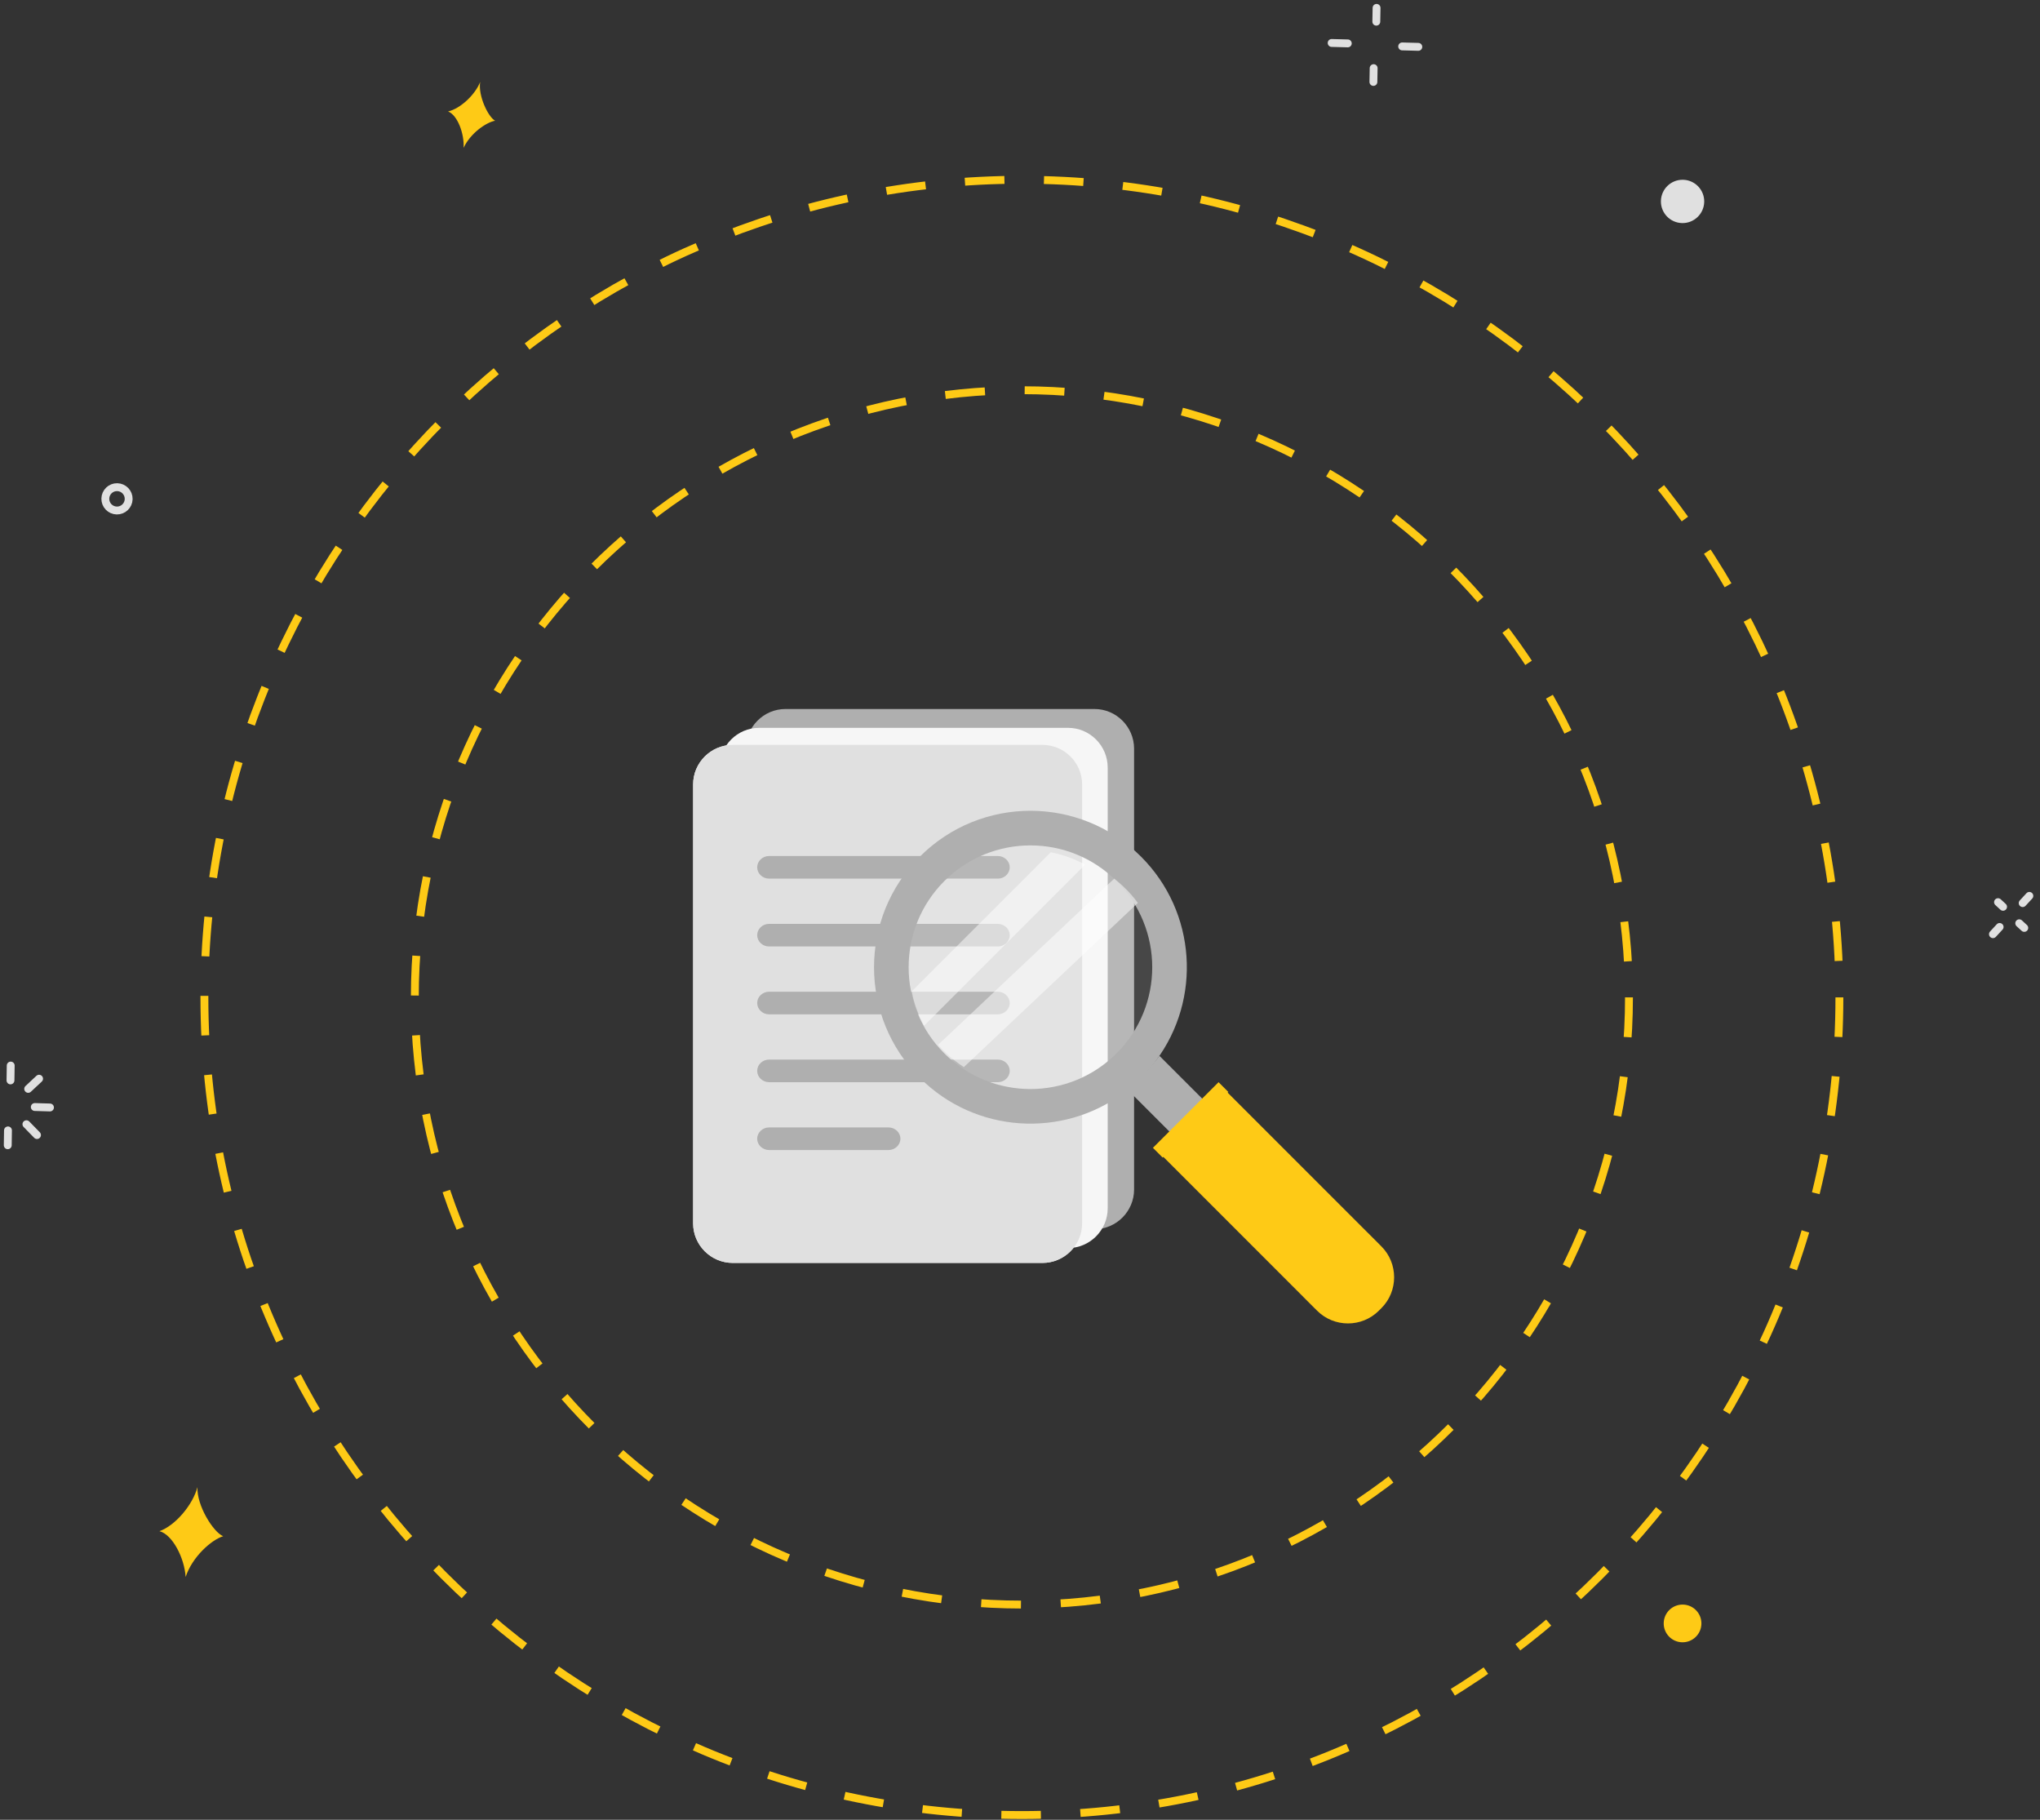 <svg width="100%" height="100%" viewBox="0 0 259 231" fill="none" xmlns="http://www.w3.org/2000/svg">
  <rect x="0" y="0" width="259" height="231" fill="#333333" stroke="none"/>
  <path fill-rule="evenodd" clip-rule="evenodd"
    d="M138.96 156.032H99.721C96.96 156.032 94.699 153.765 94.699 150.994V95.037C94.699 92.266 96.96 90 99.721 90H138.96C141.723 90 143.984 92.266 143.984 95.037V150.994C143.984 153.765 141.723 156.032 138.96 156.032Z"
    fill="#AFAFAF" />
  <path fill-rule="evenodd" clip-rule="evenodd"
    d="M135.611 158.425H96.372C93.61 158.425 91.35 156.157 91.35 153.386V97.43C91.35 94.659 93.61 92.392 96.372 92.392H135.611C138.374 92.392 140.634 94.659 140.634 97.43V153.386C140.634 156.157 138.374 158.425 135.611 158.425Z"
    fill="#F6F6F6" />
  <path fill-rule="evenodd" clip-rule="evenodd"
    d="M132.353 160.313H93.033C90.265 160.313 88 158.055 88 155.296V99.571C88 96.811 90.265 94.555 93.033 94.555H132.353C135.121 94.555 137.387 96.811 137.387 99.571V155.296C137.387 158.055 135.121 160.313 132.353 160.313Z"
    fill="#F6F6F6" />
  <path fill-rule="evenodd" clip-rule="evenodd"
    d="M132.353 160.313H93.033C90.265 160.313 88 158.055 88 155.296V99.571C88 96.811 90.265 94.555 93.033 94.555H132.353C135.121 94.555 137.387 96.811 137.387 99.571V155.296C137.387 158.055 135.121 160.313 132.353 160.313Z"
    fill="#E0E0E0" />
  <path fill-rule="evenodd" clip-rule="evenodd"
    d="M126.685 111.532H97.643C96.813 111.532 96.134 110.886 96.134 110.097C96.134 109.307 96.813 108.661 97.643 108.661H126.685C127.515 108.661 128.194 109.307 128.194 110.097C128.194 110.886 127.515 111.532 126.685 111.532Z"
    fill="#AFAFAF" />
  <path fill-rule="evenodd" clip-rule="evenodd"
    d="M126.685 120.145H97.643C96.813 120.145 96.134 119.499 96.134 118.71C96.134 117.92 96.813 117.274 97.643 117.274H126.685C127.515 117.274 128.194 117.92 128.194 118.71C128.194 119.499 127.515 120.145 126.685 120.145Z"
    fill="#AFAFAF" />
  <path fill-rule="evenodd" clip-rule="evenodd"
    d="M126.685 128.758H97.643C96.813 128.758 96.134 128.112 96.134 127.323C96.134 126.534 96.813 125.887 97.643 125.887H126.685C127.515 125.887 128.194 126.534 128.194 127.323C128.194 128.112 127.515 128.758 126.685 128.758Z"
    fill="#AFAFAF" />
  <path fill-rule="evenodd" clip-rule="evenodd"
    d="M126.685 137.371H97.643C96.813 137.371 96.134 136.725 96.134 135.936C96.134 135.146 96.813 134.5 97.643 134.5H126.685C127.515 134.5 128.194 135.146 128.194 135.936C128.194 136.725 127.515 137.371 126.685 137.371Z"
    fill="#AFAFAF" />
  <path fill-rule="evenodd" clip-rule="evenodd"
    d="M112.802 145.984H97.649C96.816 145.984 96.134 145.338 96.134 144.549C96.134 143.759 96.816 143.113 97.649 143.113H112.802C113.635 143.113 114.317 143.759 114.317 144.549C114.317 145.338 113.635 145.984 112.802 145.984Z"
    fill="#AFAFAF" />
  <path fill-rule="evenodd" clip-rule="evenodd"
    d="M143.388 134.853C137.581 140.659 128.59 141.314 122.063 136.831C121.229 136.248 120.435 135.593 119.695 134.853C119.314 134.473 118.954 134.081 118.616 133.668C117.939 132.844 117.346 131.965 116.86 131.056C116.004 129.522 115.422 127.894 115.104 126.212C114.079 120.935 115.612 115.255 119.695 111.174C123.788 107.081 129.468 105.558 134.746 106.573C136.428 106.901 138.057 107.483 139.591 108.329C140.501 108.826 141.368 109.419 142.193 110.095C142.605 110.433 142.997 110.793 143.377 111.174C144.119 111.914 144.784 112.707 145.356 113.542C149.841 120.067 149.184 129.057 143.388 134.853Z"
    fill="white" fill-opacity="0.1" />
  <path fill-rule="evenodd" clip-rule="evenodd"
    d="M141.763 133.709C135.721 139.752 125.93 139.751 119.887 133.709C113.852 127.674 113.852 117.882 119.895 111.84C125.93 105.805 135.721 105.805 141.756 111.84C147.798 117.882 147.798 127.674 141.763 133.709ZM144.864 108.736C137.109 100.981 124.542 100.981 116.787 108.736C109.033 116.49 109.026 129.065 116.78 136.82C123.838 143.875 134.901 144.512 142.682 138.719C143.442 138.152 144.173 137.517 144.872 136.82C145.569 136.121 146.204 135.39 146.769 134.63C152.563 126.847 151.921 115.793 144.864 108.736Z"
    fill="#AFAFAF" />
  <path fill-rule="evenodd" clip-rule="evenodd"
    d="M175.384 166.053L175.058 166.378C172.904 168.533 169.377 168.533 167.222 166.378L147.333 146.49L155.495 138.328L175.384 158.216C177.539 160.372 177.539 163.898 175.384 166.053Z"
    fill="#FECA16" />
  <path fill-rule="evenodd" clip-rule="evenodd"
    d="M147.198 134.021L153.075 139.899L148.903 144.07L143.027 138.193C143.802 137.615 144.548 136.966 145.262 136.255C145.973 135.544 146.621 134.797 147.198 134.021Z"
    fill="#AFAFAF" />
  <path fill-rule="evenodd" clip-rule="evenodd"
    d="M175.086 157.972L166.976 166.081L165.516 164.62L173.625 156.511L175.086 157.972Z" fill="#FECA16" />
  <path fill-rule="evenodd" clip-rule="evenodd"
    d="M155.946 138.609L147.614 146.941L146.376 145.703L154.708 137.371L155.946 138.609Z" fill="#FECA16" />
  <path fill-rule="evenodd" clip-rule="evenodd"
    d="M137.763 109.761L117.33 130.194C116.561 128.814 116.037 127.351 115.753 125.838L133.408 108.183C134.92 108.478 136.384 109 137.763 109.761Z"
    fill="white" fill-opacity="0.5" />
  <path fill-rule="evenodd" clip-rule="evenodd"
    d="M144.462 114.618L122.372 135.457C121.58 134.936 120.827 134.35 120.125 133.688C119.764 133.347 119.422 132.997 119.102 132.628L141.462 111.532C141.853 111.835 142.225 112.158 142.586 112.499C143.288 113.161 143.919 113.87 144.462 114.618Z"
    fill="white" fill-opacity="0.5" />
  <path fill-rule="evenodd" clip-rule="evenodd"
    d="M233.531 126.608C233.531 183.929 187.062 230.398 129.741 230.398C72.42 230.398 25.952 183.929 25.952 126.608C25.952 69.287 72.42 22.818 129.741 22.818C187.062 22.818 233.531 69.287 233.531 126.608Z"
    stroke="#FECA16" stroke-dasharray="5.02 5.02" />
  <path fill-rule="evenodd" clip-rule="evenodd"
    d="M206.816 126.608C206.816 169.175 172.308 203.683 129.741 203.683C87.174 203.683 52.667 169.175 52.667 126.608C52.667 84.041 87.174 49.533 129.741 49.533C172.308 49.533 206.816 84.041 206.816 126.608Z"
    stroke="#FECA16" stroke-dasharray="5.05 5.05" />
  <path d="M6.345 140.582L4.418 140.523" stroke="#E0E0E0" stroke-linecap="round" />
  <path d="M4.962 136.929L3.58 138.22" stroke="#E0E0E0" stroke-linecap="round" />
  <path d="M1.36 135.26L1.331 137.144" stroke="#E0E0E0" stroke-linecap="round" />
  <path d="M0.984 145.375L1.013 143.491" stroke="#E0E0E0" stroke-linecap="round" />
  <path d="M4.697 144.081L3.355 142.707" stroke="#E0E0E0" stroke-linecap="round" />
  <path d="M257.648 113.722L256.801 114.639" stroke="#E0E0E0" stroke-linecap="round" />
  <path d="M253.671 114.519L254.31 115.108" stroke="#E0E0E0" stroke-linecap="round" />
  <path d="M253.026 118.584L253.873 117.667" stroke="#E0E0E0" stroke-linecap="round" />
  <path d="M257.002 117.787L256.364 117.198" stroke="#E0E0E0" stroke-linecap="round" />
  <path d="M180.07 5.947L178.021 5.892" stroke="#E0E0E0" stroke-linecap="round" />
  <path d="M174.769 1L174.738 2.751" stroke="#E0E0E0" stroke-linecap="round" />
  <path d="M169.067 5.454L171.116 5.508" stroke="#E0E0E0" stroke-linecap="round" />
  <path d="M174.368 10.401L174.399 8.65" stroke="#E0E0E0" stroke-linecap="round" />
  <path fill-rule="evenodd" clip-rule="evenodd"
    d="M28.337 195.006C26.863 195.447 24.408 197.613 23.568 200.181C23.427 197.795 21.912 194.796 20.245 194.364C22.279 193.645 24.482 191.002 25.068 188.775C24.962 191.109 27.081 194.498 28.337 195.006Z"
    fill="#FECA16" />
  <path fill-rule="evenodd" clip-rule="evenodd"
    d="M62.859 15.326C61.722 15.527 59.708 16.927 58.859 18.767C58.961 16.978 58.092 14.613 56.888 14.147C58.465 13.787 60.334 12.009 60.964 10.401C60.682 12.131 61.968 14.839 62.859 15.326Z"
    fill="#FECA16" />
  <path fill-rule="evenodd" clip-rule="evenodd"
    d="M213.56 28.317C212.041 28.284 210.837 27.027 210.871 25.509C210.904 23.991 212.161 22.787 213.678 22.82C215.197 22.853 216.401 24.11 216.368 25.628C216.334 27.146 215.078 28.35 213.56 28.317Z"
    fill="#E0E0E0" />
  <path fill-rule="evenodd" clip-rule="evenodd"
    d="M213.567 208.469C212.246 208.441 211.198 207.346 211.226 206.025C211.254 204.703 212.349 203.655 213.671 203.683C214.993 203.712 216.041 204.806 216.012 206.128C215.983 207.449 214.889 208.498 213.567 208.469Z"
    fill="#FECA16" />
  <path fill-rule="evenodd" clip-rule="evenodd"
    d="M14.822 64.803C14.004 64.785 13.355 64.108 13.373 63.289C13.39 62.471 14.068 61.823 14.886 61.84C15.704 61.858 16.353 62.535 16.336 63.353C16.318 64.172 15.64 64.821 14.822 64.803Z"
    stroke="#E0E0E0" stroke-linecap="round" />
</svg>
